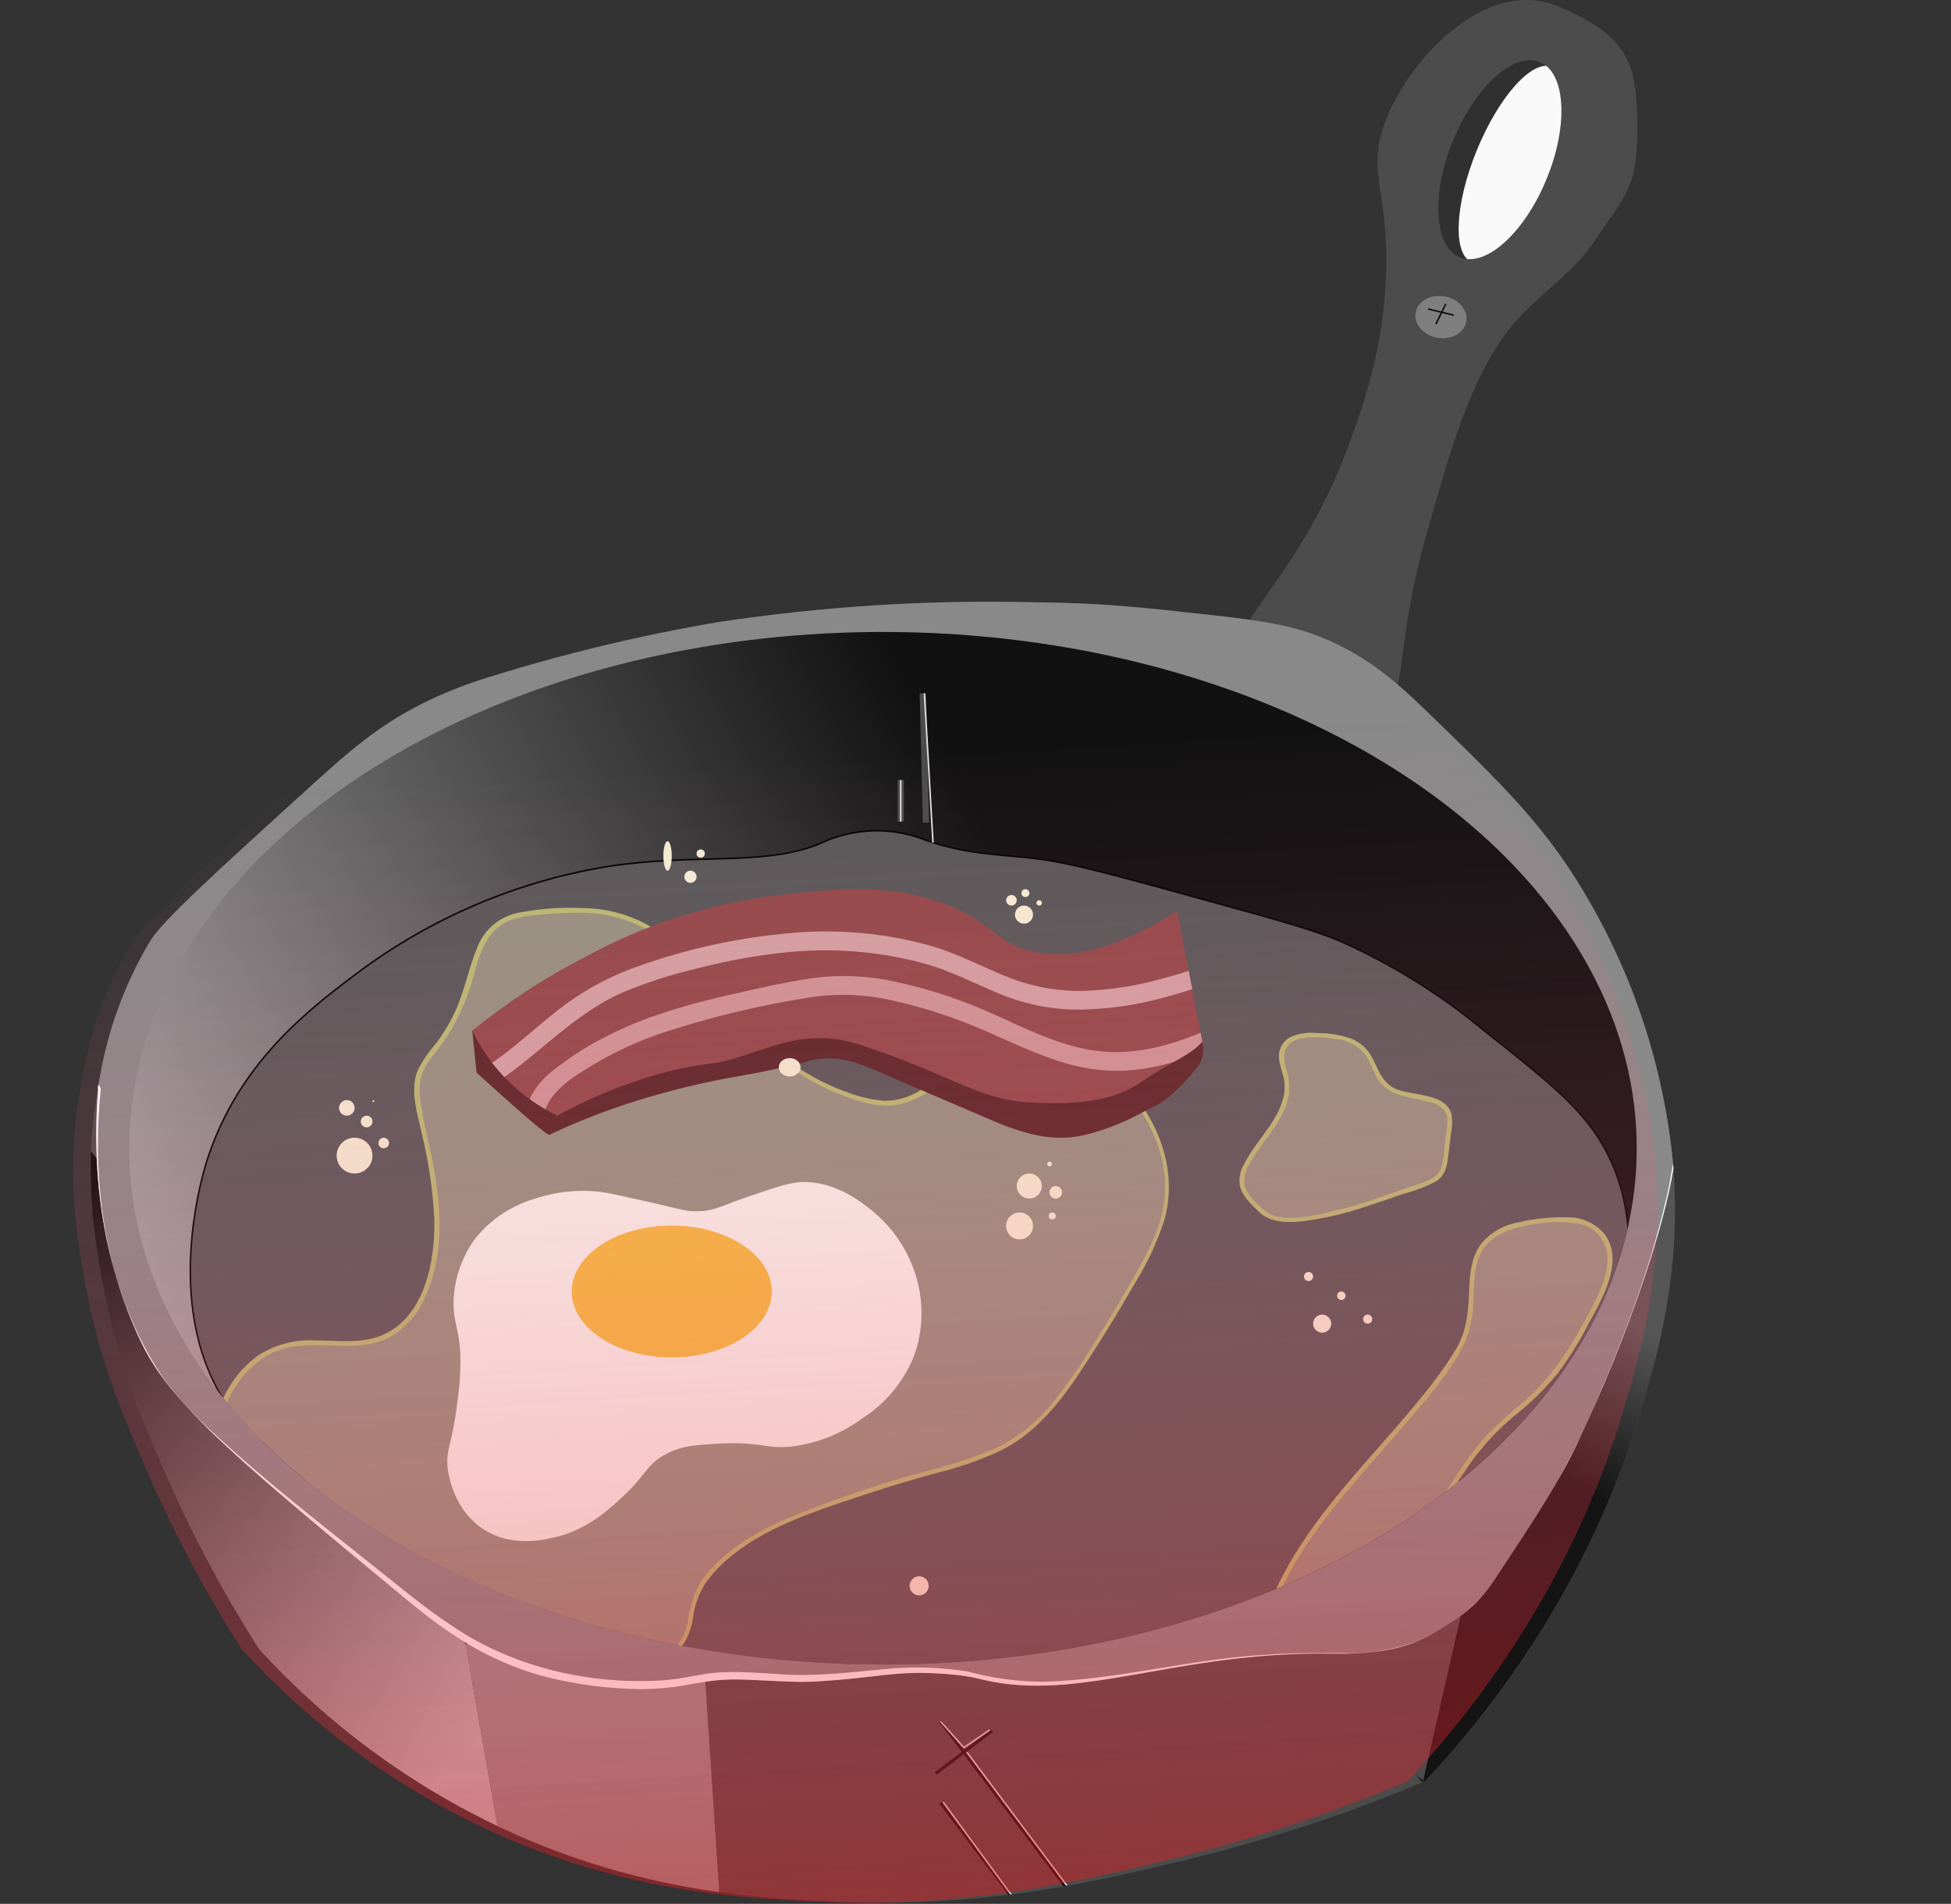<svg xmlns="http://www.w3.org/2000/svg" xmlns:xlink="http://www.w3.org/1999/xlink" viewBox="0 0 312.83 305.3"><rect x="0" y="0" width="312.83" height="305.3" fill="#333333" stroke="none"/><defs><clipPath id="clip-path" transform="translate(-314.83 -254.79)"><ellipse cx="555.35" cy="280.42" rx="16.92" ry="8.11" transform="translate(85.36 688.05) rotate(-67.73)" style="fill:none"/></clipPath><clipPath id="clip-path-2" transform="translate(-314.83 -254.79)"><path d="M356.35,519.2A124,124,0,0,0,395.42,548c21.79,10.18,40.83,11.2,53.85,11.76,23.39,1,41.27-3.2,56.14-6.83a251,251,0,0,0,37.93-12.51c11.86-12.72,26.47-32.39,34.51-59.17,2.81-9.38,6.51-22.11,5.31-39.06a103.8,103.8,0,0,0-13.27-42.48c-6.8-12-13.76-18.73-26.55-31.1-4.76-4.61-9-8.23-15.18-11-5-2.27-9.55-3.13-19-4.18-11.78-1.3-17.67-1.95-28.45-2.06a291.42,291.42,0,0,0-50.82,3.2,280.37,280.37,0,0,0-36.41,8.73,69.12,69.12,0,0,0-9.86,3.79c-8,3.82-12.78,8.14-20.1,14.79-15.09,13.71-22.67,20.63-24.66,23.89a63.77,63.77,0,0,0-8,21.62c-3,14.92-.81,26.87.76,34.9,2.14,10.93,5.39,18.58,9.1,27.31A204.7,204.7,0,0,0,356.35,519.2Z" style="fill:none"/></clipPath><linearGradient id="linear-gradient" x1="248.28" y1="277.87" x2="278.37" y2="221.23" gradientUnits="userSpaceOnUse"><stop offset="0.58" stop-color="#141414"/><stop offset="1" stop-color="#565656"/></linearGradient><linearGradient id="linear-gradient-2" x1="69.68" y1="286.44" x2="-11.87" y2="207.93" gradientUnits="userSpaceOnUse"><stop offset="0" stop-color="#bababa"/><stop offset="1"/></linearGradient><clipPath id="clip-path-3" transform="translate(-314.83 -254.79)"><path d="M330.56,429.42c-1.7,21.07,4.18,35.3,7.59,42,4.58,9,16.83,19.15,41.34,39.44,5.28,4.38,12.47,10.15,23.13,12.9a65.51,65.51,0,0,0,15.17,1.9c7.89-.11,9.42-1.84,16.69-1.52,9.14.4,8.68.54,15.17,0,7.21-.61,10.23-1.6,18.59-.76a28.17,28.17,0,0,1,4.17.76c15.67,3.71,30.95-4.54,55.75-4.17,6.76.1,12.1-.33,18-4.17,3.12-2,5.47-3.32,8.53-8,6.78-10.27,10.16-15.4,13.28-22,8.12-17.21,13.76-34.48,15.17-43.61l5.69-33-55.76-57.86-99.37-14.58-99,16.3-19.34,52.72Z" style="fill:none"/></clipPath><linearGradient id="linear-gradient-3" x1="18.25" y1="250.43" x2="215.1" y2="144.61" gradientUnits="userSpaceOnUse"><stop offset="0" stop-color="#bababa"/><stop offset="0.8" stop-color="#111"/></linearGradient><clipPath id="clip-path-4" transform="translate(-314.83 -254.79)"><ellipse cx="456.41" cy="438.92" rx="120.86" ry="82.79" style="fill:none"/></clipPath><clipPath id="clip-path-5" transform="translate(-314.83 -254.79)"><path d="M404.2,433.7s11.77-6.83,24.53-8.34c7.19-.86,13.83-6.34,23.93-3.05,14.15,4.6,19,8.74,26.89,9.24,12,.76,15.94-1.65,18.9-3.67,4.18-2.84,7.23-3.84,9.17-6.06l-4.05-21c-7.07,4.56-17,9.28-25.53,5.81-2.69-1.09-3.35-2.22-6.07-4-10.14-6.78-22.48-5.4-32.37-4.3a86.09,86.09,0,0,0-30.85,9.86,102.72,102.72,0,0,0-18.2,11.89A29.39,29.39,0,0,0,404.2,433.7Z" style="fill:none"/></clipPath><clipPath id="clip-path-6" transform="translate(-314.83 -254.79)"><path d="M353.55,519.2A124,124,0,0,0,392.61,548c21.79,10.18,40.84,11.2,53.86,11.76,23.39,1,41.26-3.2,56.13-6.83a250.64,250.64,0,0,0,37.93-12.51c11.86-12.72,26.47-32.39,34.52-59.17,2.81-9.38,6.51-22.11,5.31-39.06a104.06,104.06,0,0,0-13.28-42.48c-6.79-12-13.76-18.73-26.55-31.1-4.76-4.61-9-8.23-15.17-11-5.06-2.27-9.56-3.13-19-4.18-11.78-1.3-17.67-1.95-28.45-2.06a291.37,291.37,0,0,0-50.82,3.2,280.37,280.37,0,0,0-36.41,8.73,68.75,68.75,0,0,0-9.87,3.79c-8,3.82-12.78,8.14-20.1,14.79-15.08,13.71-22.66,20.63-24.65,23.89a63.77,63.77,0,0,0-8,21.62c-3,14.92-.82,26.87.75,34.9,2.14,10.93,5.4,18.58,9.11,27.31A203.7,203.7,0,0,0,353.55,519.2Z" style="fill:none"/></clipPath><linearGradient id="linear-gradient-4" x1="462.16" y1="583.74" x2="449.27" y2="375.14" gradientUnits="userSpaceOnUse"><stop offset="0" stop-color="#ef0606"/><stop offset="0.17" stop-color="#f21c25" stop-opacity="0.81"/><stop offset="0.58" stop-color="#f94f6d" stop-opacity="0.38"/><stop offset="0.87" stop-color="#fd6f9a" stop-opacity="0.11"/><stop offset="1" stop-color="#ff7bac" stop-opacity="0"/></linearGradient></defs><g id="Layer_8" data-name="Layer 8"><path d="M513.29,363.45c-3.23-8.4,9.42-14.06,18.05-38,2.14-5.93,5.2-14.43,5.71-26,.6-13.58-3-16.65-.4-24.34,3.42-10.19,16.24-24.33,28.19-19.24,11.37,4.86,12.43,9.31,12.51,19,.09,10.05-1.69,10.84-7.08,18.9-2.73,4.08-7,7-11.24,11.29-8.26,8.31-12,23.43-15.44,35.32-5.65,19.83-2.61,27.33-8.49,30.72C528.56,374.89,516.06,370.63,513.29,363.45Z" transform="translate(-314.83 -254.79)" style="fill:#4c4c4c"/><g id="Layer_9" data-name="Layer 9"><g style="clip-path:url(#clip-path)"><ellipse cx="555.35" cy="280.42" rx="16.92" ry="8.11" transform="translate(-229.47 433.26) rotate(-67.73)" style="fill:#303030"/><ellipse cx="557.25" cy="281.2" rx="16.92" ry="6.05" transform="translate(-229.01 435.5) rotate(-67.73)" style="fill:#f9f9f9"/></g></g><ellipse cx="545.85" cy="305.62" rx="3.37" ry="4.12" transform="translate(-168.93 531.86) rotate(-79.5)" style="fill:#7f7f7f"/><line x1="230.23" y1="51.97" x2="231.82" y2="48.74" style="fill:none;stroke:#111;stroke-miterlimit:10;stroke-width:0.25px"/><line x1="228.98" y1="49.55" x2="233.1" y2="50.54" style="fill:none;stroke:#111;stroke-miterlimit:10;stroke-width:0.25px"/></g><g id="Layer_2" data-name="Layer 2"><g style="clip-path:url(#clip-path-2)"><path d="M356.35,519.2A124,124,0,0,0,395.42,548c21.79,10.18,40.83,11.2,53.85,11.76,23.39,1,41.27-3.2,56.14-6.83a251,251,0,0,0,37.93-12.51c11.86-12.72,26.47-32.39,34.51-59.17,2.81-9.38,6.51-22.11,5.31-39.06a103.8,103.8,0,0,0-13.27-42.48c-6.8-12-13.76-18.73-26.55-31.1-4.76-4.61-9-8.23-15.18-11-5-2.27-9.55-3.13-19-4.18-11.78-1.3-17.67-1.95-28.45-2.06a291.42,291.42,0,0,0-50.82,3.2,280.37,280.37,0,0,0-36.41,8.73,69.12,69.12,0,0,0-9.86,3.79c-8,3.82-12.78,8.14-20.1,14.79-15.09,13.71-22.67,20.63-24.66,23.89a63.77,63.77,0,0,0-8,21.62c-3,14.92-.81,26.87.76,34.9,2.14,10.93,5.39,18.58,9.1,27.31A204.7,204.7,0,0,0,356.35,519.2Z" transform="translate(-314.83 -254.79)" style="fill:#4c4c4c"/><polygon points="228.12 285.9 236.47 249.24 268.56 173.63 312.83 222.44 251.89 305.15 227.11 284.64 228.12 285.9" style="fill:url(#linear-gradient)"/><polygon points="74.64 263.65 80.71 298.14 0.56 269.72 11.68 180.78 74.64 263.65" style="fill:url(#linear-gradient-2)"/><polygon points="115.35 303.86 112.82 265.67 74.64 263.65 80.71 298.14 115.35 305.15 115.35 303.86" style="fill:#919191"/><g id="Layer_6" data-name="Layer 6"><g style="clip-path:url(#clip-path-3)"><path d="M330.56,429.42c-1.7,21.07,4.18,35.3,7.59,42,4.58,9,16.83,19.15,41.34,39.44,5.28,4.38,12.47,10.15,23.13,12.9a65.51,65.51,0,0,0,15.17,1.9c7.89-.11,9.42-1.84,16.69-1.52,9.14.4,8.68.54,15.17,0,7.21-.61,10.23-1.6,18.59-.76a28.17,28.17,0,0,1,4.17.76c15.67,3.71,30.95-4.54,55.75-4.17,6.76.1,12.1-.33,18-4.17,3.12-2,5.47-3.32,8.53-8,6.78-10.27,10.16-15.4,13.28-22,8.12-17.21,13.76-34.48,15.17-43.61l5.69-33-55.76-57.86-99.37-14.58-99,16.3-19.34,52.72Z" transform="translate(-314.83 -254.79)" style="fill:#898989"/><path d="M331,429.3c-1.23,12.29-.06,24.51,4.4,36A41.46,41.46,0,0,0,341.13,476a71.23,71.23,0,0,0,8.29,8.9c8.94,8.26,18.65,15.65,28.13,23.28,3.19,2.53,6.32,5.09,9.67,7.26,9.85,6.74,22.14,9.56,34,8.8,2-.16,3.89-.53,5.93-.88,4.07-.77,8.32-.34,12.4-.13,5.84.51,12.24-.35,18.07-.87a51.68,51.68,0,0,1,12.36.47,47.65,47.65,0,0,0,11.92,1.64c12.15-.26,24-3.72,36.2-4.34,3.63-.28,8.52-.27,12.18-.24a29.91,29.91,0,0,0,11.92-2,32,32,0,0,0,10-6.79c2.4-2.63,4.88-7.06,6.92-10a125.12,125.12,0,0,0,11.59-21.38c4.8-11.16,9.1-22.64,11.7-34.53,1.53-8.2,4.52-27.59,6-36,1.5,2-56.86-58.66-55.33-57.32q-24.76-4.06-49.6-7.74c-6.18-1-18.65-2.77-24.84-3.63q-12.43-1.75-24.93-3.21c.73-.2-99,16.42-98.84,16.31l.39-.32L315.86,406l-.05-.45L331,429.3Zm-1,.24L315,406.06l-.14-.2c-.05-.26,19.44-52.7,19.43-53l.1-.27.29-.05c.19,0,99-16.38,99.18-16.3,11.89,2.08,25.16,4.2,37.18,6s25.29,3.62,37.28,5.3c8.28,1.17,16.58,2.23,24.88,3.32l.16,0,.12.12,0,0,55.73,57.83.18.18,0,.25v0c-1.55,8.53-5,27.75-6.53,36-2.7,11.91-7.17,23.33-12,34.5a125.94,125.94,0,0,1-11.67,21.35c-2,3-4.56,7.35-6.95,10a33.31,33.31,0,0,1-10,6.81c-7.62,3.26-16.08,1.5-24.09,2.47-13.21.8-26,5.48-39.29,5.22a56.76,56.76,0,0,1-9.09-1.33,50.81,50.81,0,0,0-11.95-.13l-6,.75a68.55,68.55,0,0,1-12.31.54c-4-.14-7.94-.48-11.9.29-14.13,2.92-29.7,0-41.47-8.54-9.74-7.46-18.62-15.77-27.85-23.82-6-5.48-12.14-10.87-17.09-17.33-9.18-13.27-11.77-30.73-11-46.52Z" transform="translate(-314.83 -254.79)" style="fill:#fff"/></g></g><g id="Layer_3" data-name="Layer 3"><ellipse cx="141.58" cy="184.13" rx="120.86" ry="82.79" style="fill:url(#linear-gradient-3)"/><g id="Layer_5" data-name="Layer 5"><g style="clip-path:url(#clip-path-4)"><path d="M364.88,493.41c-7.89-8.22-9.69-7.78-13.11-12.54-11.32-15.7-4.36-38.11-3.7-40.13,5.08-15.63,16.3-24.08,24.3-30.1a91.84,91.84,0,0,1,39.9-16.9c14.12-2.16,25.19,0,34.08-3.69a21.15,21.15,0,0,1,16.91-.53c6.53,2.27,11.39,2.25,17.18,2.9s13.27,2.73,28.27,6.87c11.45,3.16,17.17,4.74,21.4,6.6a98.65,98.65,0,0,1,22.46,14c11.08,8.77,16.62,13.15,20.08,20.07,9.19,18.39-3,40.94-5.29,45.15-12.12,22.39-33.91,31.43-50.46,38-57.42,22.86-122.13,11.51-135.81-8.71A127.09,127.09,0,0,0,364.88,493.41Z" transform="translate(-314.83 -254.79)" style="fill:#595959;stroke:#020202;stroke-miterlimit:10;stroke-width:0.25px"/><path d="M374,489c-7.55-7.87-9.27-7.45-12.55-12-10.83-15-4.17-36.5-3.54-38.43,4.86-15,15.6-23.06,23.26-28.83a87.85,87.85,0,0,1,38.18-16.18c13.52-2.07,24.11,0,32.62-3.54a20.17,20.17,0,0,1,16.18-.5c6.25,2.18,10.9,2.15,16.44,2.78s12.7,2.61,27.05,6.57c11,3,16.44,4.54,20.48,6.32a94.49,94.49,0,0,1,21.5,13.4c10.6,8.4,15.9,12.59,19.21,19.22,8.8,17.62-2.88,39.21-5,43.24-11.6,21.44-32.45,30.1-48.3,36.41-55,21.9-116.88,11-130-8.34A122.12,122.12,0,0,0,374,489Z" transform="translate(-314.83 -254.79)" style="fill:none"/><path d="M350.9,479.52c1.87-4.33,5.24-7.59,9.05-8.76,5.87-1.81,12.49,1.12,17.89-2.27,4.68-2.94,7-9.91,7.09-16.47s-1.52-12.93-2.78-19.29a12.41,12.41,0,0,1-.25-5.1c.44-1.95,1.75-3.37,2.88-4.82a31.91,31.91,0,0,0,5.2-10.14c.92-3,1.54-6.34,3.42-8.53,2.07-2.42,5.12-2.8,7.94-3,5-.42,10.22-.73,15,1.25,8.37,3.47,13.95,13.18,21,19.79a36.92,36.92,0,0,0,16.23,9.05,11.64,11.64,0,0,0,5.46.32c2.25-.52,4.24-2.11,6.42-3,4.29-1.77,9.35-.95,13-4.33,1.21-1.12,2.2-2.68,3.61-3.35,2.44-1.15,5.06.74,7.21,2.6a44.54,44.54,0,0,1,9,9.65,22.28,22.28,0,0,1,3.66,13.76c-.41,4.46-2.44,8.39-4.5,12.06q-4.2,7.49-8.85,14.55c-2.67,4.05-5.5,8.05-9,10.87-4.77,3.79-10.46,5.16-16,6.7q-9.33,2.6-18.5,6.06c-5.67,2.15-11.44,4.66-15.9,9.55a12.73,12.73,0,0,0-3,5c-.38,1.33-.48,2.77-.86,4.1-1.41,5-6.22,7.23-10.47,7.27-5.95,0-11.64-2.75-17.16-5.5l-22.41-11.18a74.1,74.1,0,0,1-11.54-6.65,48.15,48.15,0,0,1-15.24-20.19" transform="translate(-314.83 -254.79)" style="fill:#969281"/><path d="M351.23,479.71a16.09,16.09,0,0,1,6.53-7.6c3.17-1.79,6.77-1.68,10.29-1.55,3.2.11,6.54.14,9.44-1.43a13.5,13.5,0,0,0,5.49-6.31c2.93-6.31,2.63-13.45,1.52-20.15-.68-4.08-1.95-8.15-2.35-12.27a7.88,7.88,0,0,1,1.58-5.64c1-1.33,2-2.56,2.91-3.95a35.51,35.51,0,0,0,4.16-9.63c1-3.64,2.11-7.51,6.05-8.9a18.4,18.4,0,0,1,4.72-.82c1.93-.16,3.87-.3,5.81-.29a21.79,21.79,0,0,1,11,2.6c5.69,3.25,9.73,8.77,14,13.61,4.56,5.2,9.66,9.74,16.09,12.47,3,1.26,6.55,2.57,9.83,2.17,3.49-.42,6.24-3.07,9.65-3.89,3-.71,6.14-.81,8.87-2.3a13.36,13.36,0,0,0,3.41-2.95c1.61-1.76,3.3-2.55,5.59-1.47a20.83,20.83,0,0,1,4.65,3.51c1.31,1.17,2.6,2.37,3.81,3.65a27.56,27.56,0,0,1,6.13,9.65,19.8,19.8,0,0,1,.66,11.55c-1,3.79-2.95,7.22-4.88,10.59s-4.08,6.94-6.24,10.33a83,83,0,0,1-6.76,9.54A26,26,0,0,1,474.5,487a62.27,62.27,0,0,1-10.24,3.45,187.76,187.76,0,0,0-22.62,7.6,41,41,0,0,0-8.93,4.89c-2.52,1.89-5.07,4.27-6.39,7.19a26.72,26.72,0,0,0-1.28,5.07,9.12,9.12,0,0,1-2.42,4.4,11.33,11.33,0,0,1-8,3c-4.08,0-8-1.38-11.73-3s-7.31-3.56-11-5.37c-7.38-3.69-14.93-7.16-22.15-11.15a45.64,45.64,0,0,1-15.87-14.32,53.59,53.59,0,0,1-5.06-9.37c-.18-.44-.91-.25-.72.2a50.7,50.7,0,0,0,11.55,17.16c5.74,5.47,13,8.71,20,12.21,7.65,3.81,15.22,7.92,23,11.38,5.72,2.53,13.16,4.85,18.88,1.06a10.35,10.35,0,0,0,4.42-7.15,13.69,13.69,0,0,1,1.94-5.48,21.32,21.32,0,0,1,3.94-4.22c5.94-5,13.87-7.47,21.12-9.9,4.05-1.36,8.14-2.57,12.26-3.71a55.21,55.21,0,0,0,10-3.49c6.84-3.38,11-9.74,15-16q3.39-5.28,6.5-10.72a45.83,45.83,0,0,0,4.84-10.35c2-7.11-.4-14.45-4.9-20.08a51.78,51.78,0,0,0-8-7.85c-2.27-1.82-5.21-3.41-7.83-1.31-1.45,1.15-2.4,2.76-4,3.75a14.22,14.22,0,0,1-4.95,1.71c-1.59.3-3.21.51-4.78.94a20.72,20.72,0,0,0-4.67,2.07,10.59,10.59,0,0,1-5.92,1.69,22.25,22.25,0,0,1-5.95-1.41,36.53,36.53,0,0,1-10.05-5.53c-5.66-4.36-9.73-10.29-14.65-15.39a32.38,32.38,0,0,0-7.31-5.94,21.91,21.91,0,0,0-10.11-2.61,42.63,42.63,0,0,0-10.64.78,8.82,8.82,0,0,0-6.39,5.47c-1.53,3.61-2.13,7.48-3.91,11a30.31,30.31,0,0,1-2.86,4.61,19.68,19.68,0,0,0-2.78,4.07c-1.45,3.44.12,7.67.83,11.12a73.36,73.36,0,0,1,1.8,12.85c.16,6.46-1.45,15.37-8,18.42-3.48,1.62-7.47,1-11.18,1a15.26,15.26,0,0,0-9.05,2.4,17.19,17.19,0,0,0-5.75,7.2c-.19.44.45.82.65.38Z" transform="translate(-314.83 -254.79)" style="fill:#baba74"/><path d="M519.3,510.79c6.25-14.3,19.09-24.51,27.94-37.35a19.05,19.05,0,0,0,2.83-5.39c1.35-4.63-.29-10.28,2.83-14,2.16-2.56,5.83-3.12,9.16-3.51s7.2-.59,9.44,1.9c2.84,3.16,1,8.14-1,11.91-2.39,4.55-4.82,9.17-8.38,12.88-2.65,2.75-5.85,4.93-8.48,7.7-3.63,3.83-6,8.65-9.26,12.82a40.08,40.08,0,0,1-27.23,15.14" transform="translate(-314.83 -254.79)" style="fill:#969281"/><path d="M519.63,511c4.59-10.39,12.55-18.61,19.86-27.11,3.52-4.09,7.42-8.39,9.91-13.21a17.5,17.5,0,0,0,1.68-7.47c.13-2.69,0-5.66,1.51-8s4.27-3.37,6.94-3.85a22.76,22.76,0,0,1,8.26-.38,5.66,5.66,0,0,1,4.79,6c-.12,2.71-1.36,5.27-2.59,7.63-2.88,5.51-5.94,10.7-10.69,14.84a69.85,69.85,0,0,0-6.49,5.92,58.83,58.83,0,0,0-5.08,7c-3.55,5.44-7.47,10.24-12.93,13.86a39.8,39.8,0,0,1-17.63,6.38c-.48.05-.48.8,0,.75a40.68,40.68,0,0,0,28.33-16.35c1.89-2.6,3.52-5.37,5.39-8a40.67,40.67,0,0,1,6.93-7.31,45,45,0,0,0,6.8-6.72,56.86,56.86,0,0,0,4.82-7.71c2.15-4,6-10.29,2.61-14.66A7.64,7.64,0,0,0,566.1,450a30.43,30.43,0,0,0-7.89.83,9.76,9.76,0,0,0-6.08,3.67c-1.46,2.16-1.63,4.86-1.74,7.38-.14,3.29-.37,6.28-2.06,9.19a62,62,0,0,1-5.47,7.63C534.56,489,524.43,498.26,519,510.6c-.19.44.45.82.65.38Z" transform="translate(-314.83 -254.79)" style="fill:#baba74"/><path d="M517.17,449c4,3.73,17-1.22,26-4.38a5.06,5.06,0,0,0,2.79-1.84,5.32,5.32,0,0,0,.61-2.26l.6-5a4.48,4.48,0,0,0-.19-2.52,3.49,3.49,0,0,0-1.82-1.51c-2.8-1.21-6.39-.85-8.48-3.07-1.37-1.45-1.68-3.63-3-5.16-1.8-2.14-5-2.41-7.75-2.53-2-.07-4.45.09-5.36,1.87-.76,1.47,0,3.21.39,4.81,1.27,5-3.86,9.73-5.78,13.12S513.12,445.3,517.17,449Z" transform="translate(-314.83 -254.79)" style="fill:#969281"/><path d="M516.9,449.3c1.87,1.63,4.64,1.57,7,1.31a53.45,53.45,0,0,0,10.49-2.52c1.86-.6,3.72-1.24,5.57-1.89a24.94,24.94,0,0,0,5.19-2c1.47-1,1.71-2.46,1.9-4.09.15-1.2.29-2.41.43-3.62a7.86,7.86,0,0,0,.06-3.13c-1-3.34-6.43-2.83-9-4-2.06-1-2.64-2.9-3.6-4.78a6.48,6.48,0,0,0-3.42-3.22,16.32,16.32,0,0,0-5.55-.91,8.16,8.16,0,0,0-4.42.74,3.49,3.49,0,0,0-1.6,3.55c.12,1,.51,2,.73,3a6.75,6.75,0,0,1-.12,3.22c-1.06,4-4.38,6.81-6.19,10.42a5.2,5.2,0,0,0-.72,3.62c.44,1.74,2,3.12,3.25,4.3.35.33.89-.2.53-.53-1.13-1.06-2.6-2.3-3-3.86a4.74,4.74,0,0,1,.75-3.42c1.4-2.65,3.5-4.84,4.94-7.47a11.09,11.09,0,0,0,1.43-4.1,12.26,12.26,0,0,0-.66-4.4c-.61-2.56.66-4,3.14-4.32a19.23,19.23,0,0,1,4.85.19,7,7,0,0,1,4.8,2.45c1,1.35,1.35,3.05,2.36,4.39,1.83,2.44,5,2.46,7.72,3.21a5.19,5.19,0,0,1,2.48,1.2c.94,1,.66,2.36.51,3.61L546.4,439a10.74,10.74,0,0,1-.61,3.35c-.84,1.75-3.34,2.2-5,2.8-1.54.54-3.07,1.08-4.61,1.6a72.85,72.85,0,0,1-10.64,2.92c-2.47.42-6,.95-8.08-.86C517.07,448.45,516.54,449,516.9,449.3Z" transform="translate(-314.83 -254.79)" style="fill:#baba74"/></g></g><ellipse cx="141.58" cy="184.13" rx="120.86" ry="82.79" style="fill:none"/></g><path d="M388.66,473.25c0-5.2-1.18-6.21-1.11-9.77a18.2,18.2,0,0,1,3.3-9.84,18.93,18.93,0,0,1,9.52-6.55,24.16,24.16,0,0,1,10.57-1.19c1.23.12,4,.76,9.54,2,4.15,1,4.72,1.15,6.07,1.13,2.7,0,3.88-.85,8.12-2.3,4.61-1.58,6.92-2.37,8.92-2.39,5.24-.05,9.22,3.12,10.92,4.48a21.35,21.35,0,0,1,6.78,9.41,20.35,20.35,0,0,1,.17,13.81,21.22,21.22,0,0,1-8.41,10.22,23.93,23.93,0,0,1-11,4.46c-4.44.52-5.25-.81-11.87-.44-3.83.22-6,.36-8.43,1.61-3.19,1.64-3.26,3.32-6.93,6.77-2.22,2.08-5.73,5.38-10.88,6.61-1.94.46-7.17,1.71-11.72-1.34-4.95-3.31-5.58-9.36-5.63-9.93-.26-3,.78-3.48,1.65-11A43.9,43.9,0,0,0,388.66,473.25Z" transform="translate(-314.83 -254.79)" style="fill:#f7f4ed"/><ellipse cx="107.71" cy="207.1" rx="16.04" ry="10.57" style="fill:#f4bd42"/><line x1="162.23" y1="304.17" x2="150.82" y2="289.08" style="fill:none;stroke:#111;stroke-miterlimit:10;stroke-width:0.5px"/><line x1="172.82" y1="305.15" x2="150.82" y2="276.04" style="fill:none;stroke:#111;stroke-miterlimit:10;stroke-width:0.5px"/><line x1="150.05" y1="284.38" x2="159.04" y2="277.56" style="fill:none;stroke:#111;stroke-miterlimit:10;stroke-width:0.5px"/><line x1="148.47" y1="131.91" x2="147.97" y2="111.18" style="fill:none;stroke:#4c4c4c;stroke-miterlimit:10"/><line x1="144.43" y1="131.75" x2="144.43" y2="125.09" style="fill:none;stroke:#4c4c4c;stroke-miterlimit:10"/><line x1="155.02" y1="280.97" x2="171.04" y2="302.34" style="fill:none;stroke:#ddd;stroke-miterlimit:10;stroke-width:0.25px"/><line x1="154.54" y1="280.24" x2="158.71" y2="277.4" style="fill:none;stroke:#ddd;stroke-miterlimit:10;stroke-width:0.25px"/><line x1="154.54" y1="280.24" x2="150.82" y2="276.04" style="fill:none;stroke:#ddd;stroke-miterlimit:10;stroke-width:0.25px"/><line x1="162.22" y1="303.95" x2="151.22" y2="288.97" style="fill:none;stroke:#ddd;stroke-miterlimit:10;stroke-width:0.25px"/><line x1="149.6" y1="135.12" x2="148.22" y2="111.18" style="fill:none;stroke:#ddd;stroke-miterlimit:10;stroke-width:0.25px"/><line x1="144.43" y1="131.75" x2="144.43" y2="125.09" style="fill:none;stroke:#ddd;stroke-miterlimit:10;stroke-width:0.25px"/></g></g><g id="Layer_4" data-name="Layer 4"><path d="M390.55,420.05l.69,6.73s10.58,9.7,11.64,10a112.17,112.17,0,0,1,13.52-5.31c.84-.27,4.84-1.54,10.24-2.78,6-1.38,7.28-1.25,14.42-2.91,4.43-1,4.45-1.2,5.81-1.26,3.73-.19,6.2.93,12.14,3.54,5,2.18,10,4.28,15,6.44,7.3,3.15,10.71,2.71,11.63,2.72,1.79,0,6.85-.89,13.41-4.61.74-.43,2.91-.82,7.46-6.32a4.68,4.68,0,0,0,1.07-4.46c-.36-3.91-4.32-6.43-5.88-7.43-22.49-14.34-86.1-5.31-86.1-5.31C406.75,410.34,390.55,420.05,390.55,420.05Z" transform="translate(-314.83 -254.79)" style="fill:#5b2828"/><g id="Layer_7" data-name="Layer 7"><g style="clip-path:url(#clip-path-5)"><path d="M404.2,433.7s11.77-6.83,24.53-8.34c7.19-.86,13.83-6.34,23.93-3.05,14.15,4.6,19,8.74,26.89,9.24,12,.76,15.94-1.65,18.9-3.67,4.18-2.84,7.23-3.84,9.17-6.06l-4.05-21c-7.07,4.56-17,9.28-25.53,5.81-2.69-1.09-3.35-2.22-6.07-4-10.14-6.78-22.48-5.4-32.37-4.3a86.09,86.09,0,0,0-30.85,9.86,102.72,102.72,0,0,0-18.2,11.89A29.39,29.39,0,0,0,404.2,433.7Z" transform="translate(-314.83 -254.79)" style="fill:#934a4a"/><path d="M402.44,432.27c1.43-3.22,5.24-5.39,8.16-7.12A57.28,57.28,0,0,1,421,420.44a149.52,149.52,0,0,1,22.5-5.51,35,35,0,0,1,13,0,79.81,79.81,0,0,1,12.12,3.47c7.58,2.77,14.76,7.33,22.95,8,9.41.82,18.31-3.64,26.47-7.73,1.72-.87.21-3.46-1.52-2.59-7.38,3.71-15.33,7.75-23.83,7.4-8.33-.35-15.83-5.31-23.49-8.09a77,77,0,0,0-12.37-3.48,37.81,37.81,0,0,0-12.91-.08c-4,.64-8,1.56-11.94,2.46-3.7.84-7.38,1.79-11,3a61.56,61.56,0,0,0-11.68,5.18,48.2,48.2,0,0,0-5.33,3.64,12.75,12.75,0,0,0-4.08,4.65c-.78,1.75,1.8,3.28,2.59,1.52Z" transform="translate(-314.83 -254.79)" style="fill:#ce9595"/><path d="M395,428c6.75-4.63,12.25-10.87,19.89-14.16a79.25,79.25,0,0,1,12-3.82,92.64,92.64,0,0,1,12.35-2.32,60.76,60.76,0,0,1,24.52,1.8c4,1.22,7.71,3.17,11.58,4.75a33,33,0,0,0,12.4,2.44,53.93,53.93,0,0,0,14.23-2.08c4.31-1.16,8.58-2.56,12.15-5.32a1.52,1.52,0,0,0,0-2.12,1.54,1.54,0,0,0-2.12,0c-3.18,2.46-7.23,3.59-11.05,4.61a52.05,52.05,0,0,1-12.52,1.91,31.17,31.17,0,0,1-12.29-2.33c-3.94-1.61-7.69-3.59-11.79-4.82a62.31,62.31,0,0,0-24-2,97,97,0,0,0-24.23,5.58,44.23,44.23,0,0,0-11.88,6.7c-3.61,2.81-6.94,6-10.72,8.55-1.58,1.08-.08,3.68,1.52,2.59Z" transform="translate(-314.83 -254.79)" style="fill:#d3a1a1"/></g></g></g><g id="Layer_10" data-name="Layer 10"><circle cx="165.04" cy="190.19" r="2.01" style="fill:#f4edd3"/><circle cx="169.28" cy="191.2" r="1.01" style="fill:#f4edd3"/><circle cx="168.29" cy="186.66" r="0.38" style="fill:#f4edd3"/><circle cx="168.72" cy="194.99" r="0.56" style="fill:#f4edd3"/><circle cx="163.48" cy="196.59" r="2.16" style="fill:#f4edd3"/><circle cx="162.18" cy="144.37" r="0.85" style="fill:#f4edd3"/><circle cx="164.19" cy="146.67" r="1.45" style="fill:#f4edd3"/><circle cx="164.42" cy="143.22" r="0.63" style="fill:#f4edd3"/><circle cx="166.63" cy="144.79" r="0.43" style="fill:#f4edd3"/><ellipse cx="126.62" cy="171.15" rx="1.75" ry="1.47" style="fill:#f4edd3"/><ellipse cx="107.04" cy="137.26" rx="0.67" ry="2.37" style="fill:#f4edd3"/><circle cx="110.71" cy="140.6" r="0.98" style="fill:#f4edd3"/><circle cx="112.35" cy="136.88" r="0.66" style="fill:#f4edd3"/><circle cx="56.85" cy="185.31" r="2.87" style="fill:#f4edd3"/><circle cx="58.79" cy="179.85" r="0.94" style="fill:#f4edd3"/><circle cx="55.61" cy="177.66" r="1.25" style="fill:#f4edd3"/><circle cx="59.87" cy="176.57" r="0.15" style="fill:#f4edd3"/><circle cx="61.53" cy="183.29" r="0.85" style="fill:#f4edd3"/><circle cx="147.38" cy="254.3" r="1.53" style="fill:#f4edd3"/><circle cx="212" cy="212.26" r="1.45" style="fill:#f4edd3"/><circle cx="215.08" cy="207.78" r="0.68" style="fill:#f4edd3"/><circle cx="209.82" cy="204.7" r="0.73" style="fill:#f4edd3"/><circle cx="219.3" cy="211.53" r="0.73" style="fill:#f4edd3"/></g><g id="Layer_11" data-name="Layer 11"><g style="clip-path:url(#clip-path-6)"><path d="M353.55,519.2A124,124,0,0,0,392.61,548c21.79,10.18,40.84,11.2,53.86,11.76,23.39,1,41.26-3.2,56.13-6.83a250.64,250.64,0,0,0,37.93-12.51c11.86-12.72,26.47-32.39,34.52-59.17,2.81-9.38,6.51-22.11,5.31-39.06a104.06,104.06,0,0,0-13.28-42.48c-6.79-12-13.76-18.73-26.55-31.1-4.76-4.61-9-8.23-15.17-11-5.06-2.27-9.56-3.13-19-4.18-11.78-1.3-17.67-1.95-28.45-2.06a291.37,291.37,0,0,0-50.82,3.2,280.37,280.37,0,0,0-36.41,8.73,68.75,68.75,0,0,0-9.87,3.79c-8,3.82-12.78,8.14-20.1,14.79-15.08,13.71-22.66,20.63-24.65,23.89a63.77,63.77,0,0,0-8,21.62c-3,14.92-.82,26.87.75,34.9,2.14,10.93,5.4,18.58,9.11,27.31A203.7,203.7,0,0,0,353.55,519.2Z" transform="translate(-314.83 -254.79)" style="opacity:0.48;fill:url(#linear-gradient-4)"/></g></g></svg>